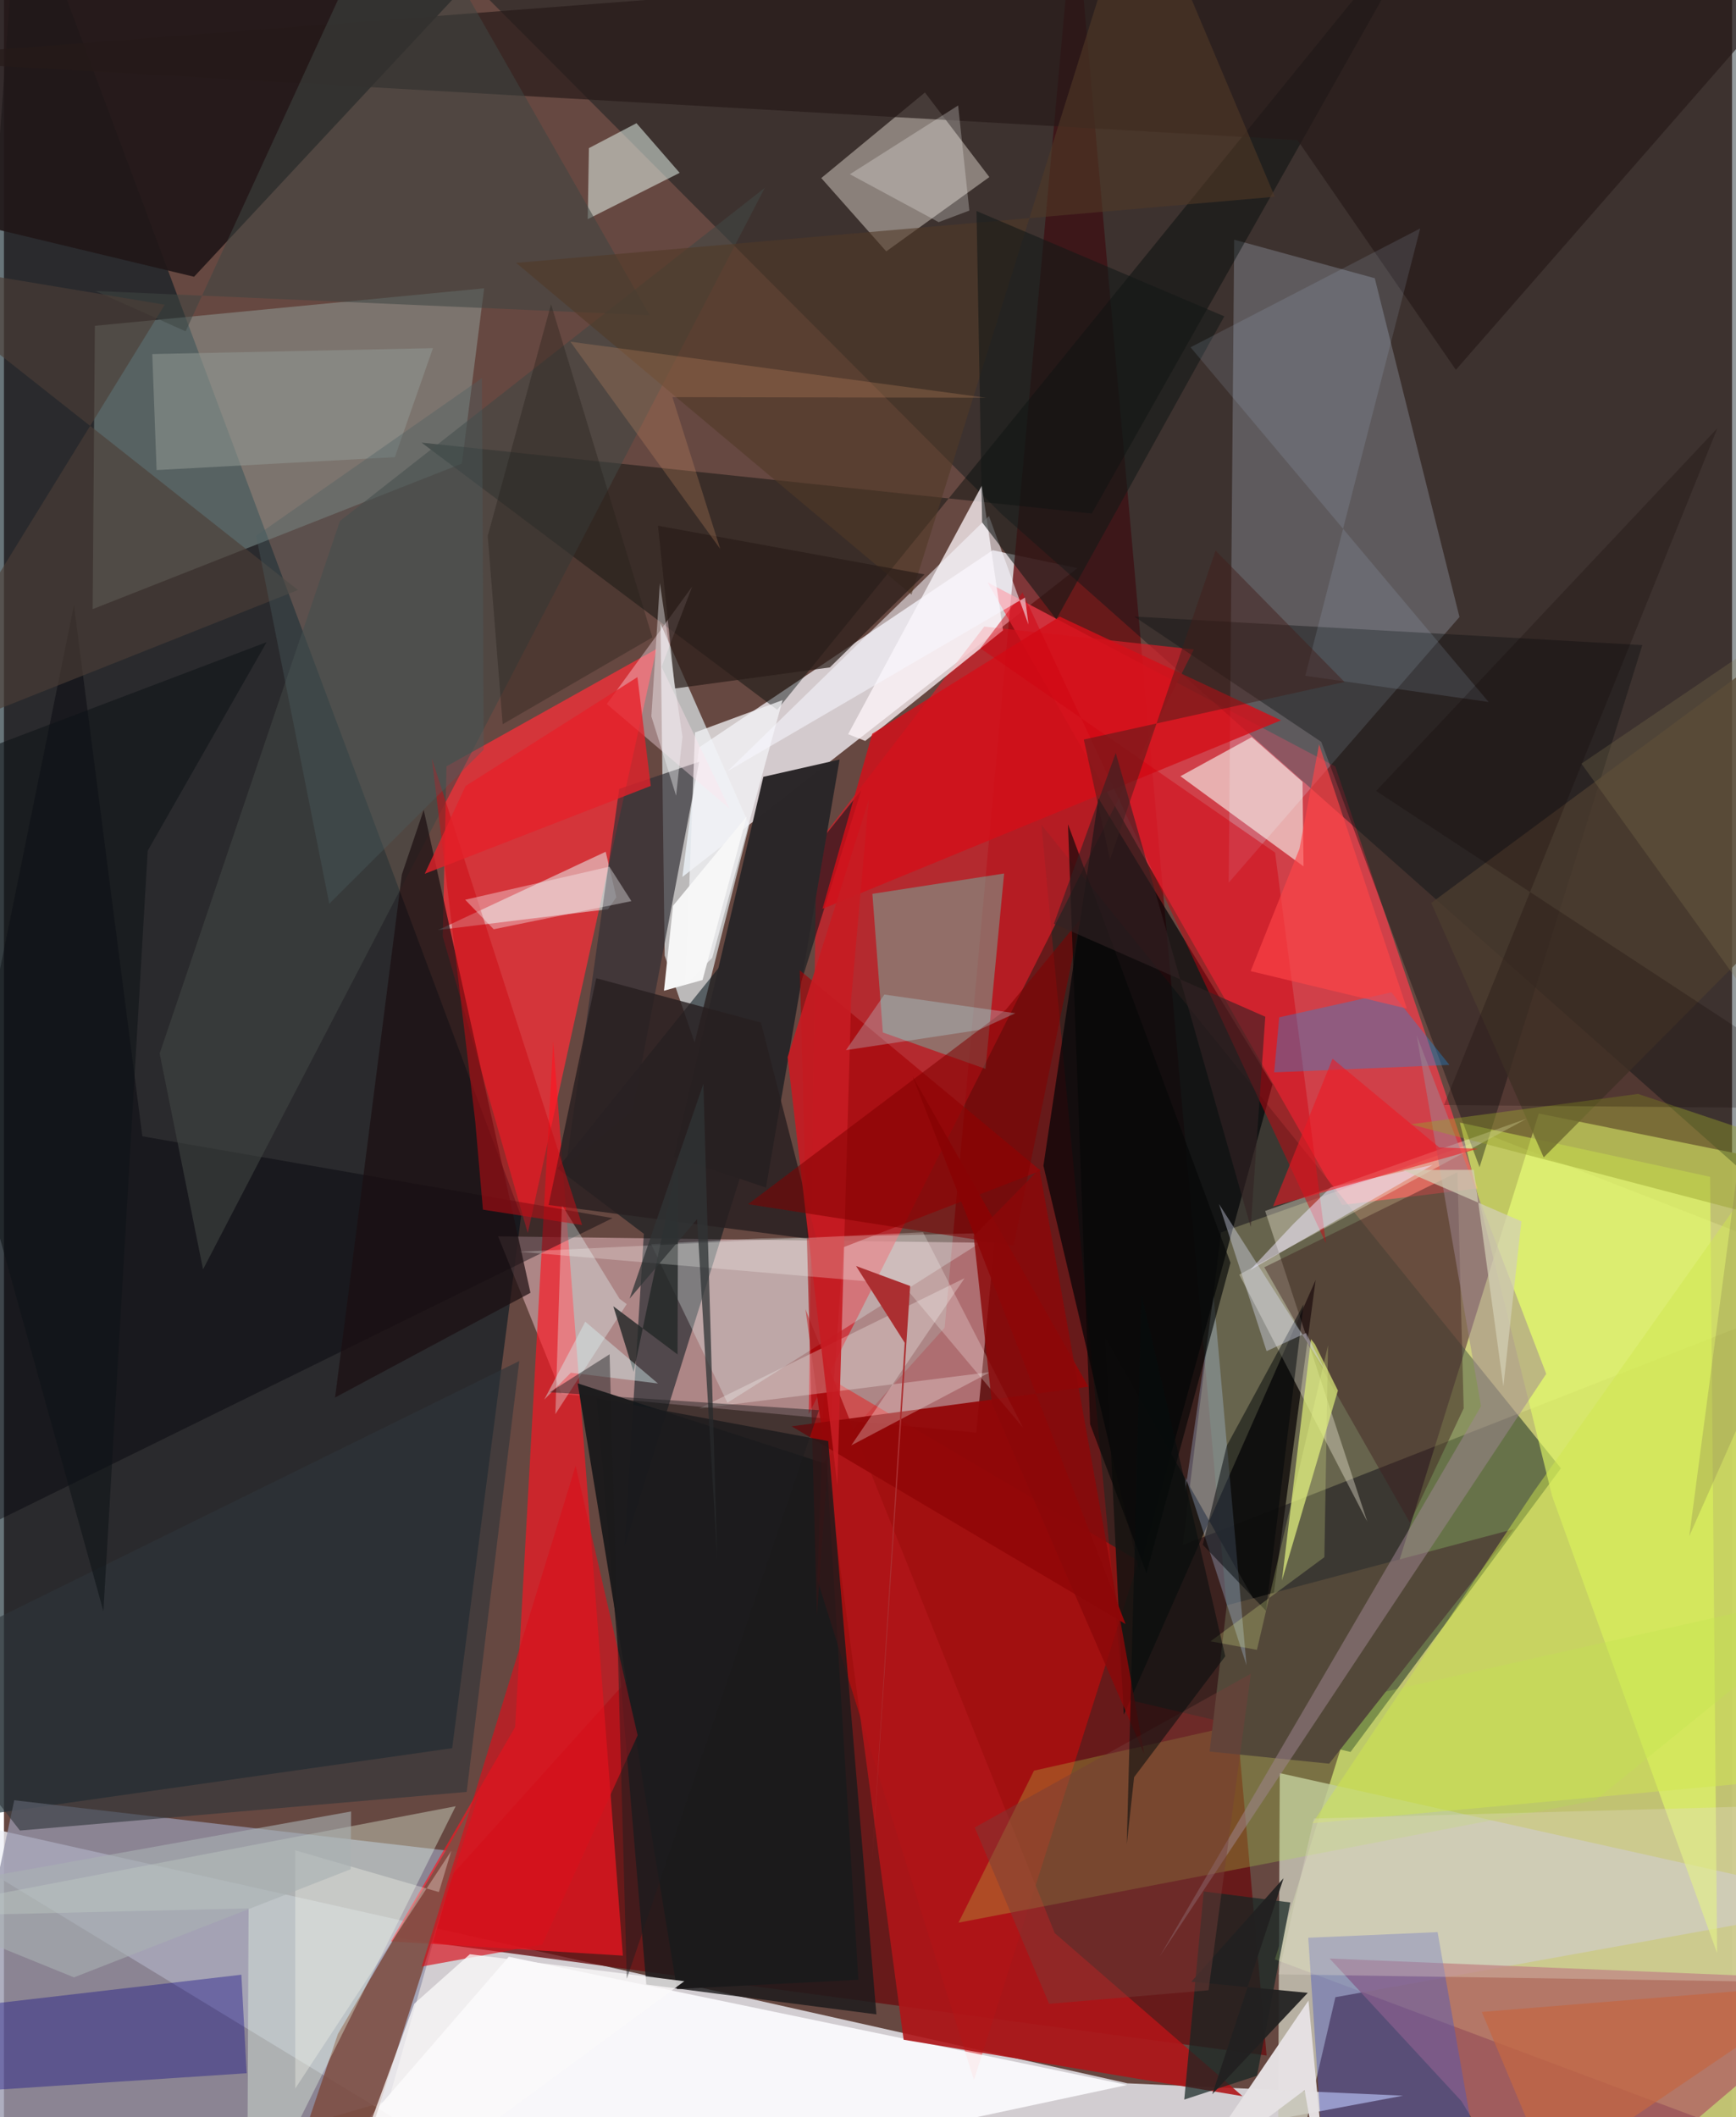 <svg xmlns="http://www.w3.org/2000/svg" width="228" height="278" viewBox="0 0 836 1024"><path fill="#664841" d="M0 0h836v1024H0z"/><path fill="#c4c573" fill-opacity=".973" d="M898 1053.65L614.85 947.685l127.654-409.118L898 569.962z"/><path fill="#eeeff6" fill-opacity=".792" d="M289.892 1086L-62 871.866l605.526 135.759 133.3 5.989z"/><path fill="#01161f" fill-opacity=".592" d="M7.345-62l242.843 650.146-33.351 257.39L-62 885.2z"/><path fill="#f5f3fa" fill-opacity=".757" d="M328.183 424.167l191.126-149.383-40.996-8.652-142.018 95.363z"/><path fill="#680d10" fill-opacity=".784" d="M455.075 642.156L189.396 937.211l421.428 56.976L517.998-49.231z"/><path fill="#ff3e4d" fill-opacity=".69" d="M712.932 574.823l-68.871-204.13-168.23-89.043 171.54 301.157z"/><path fill="#ffcdd5" fill-opacity=".467" d="M269.78 674.167l200.569 18.726 8.851-91.745-240.13-3.167z"/><path fill="#051519" fill-opacity=".424" d="M873.055 594.825L898-62H173.133l309.242 310.415z"/><path fill="#9696ab" fill-opacity=".769" d="M219.94 895.72l-33.843 120.193-226.058 66.147 44.94-211.344z"/><path fill="#eb313a" fill-opacity=".824" d="M214.087 370.643l101.582-56.75-62.257 282.493-41.136-143.445z"/><path fill="#162a25" fill-opacity=".525" d="M651.436 847.353L541.662 821.57l-39.754-422.613L753.22 710.16z"/><path fill="#d71e27" fill-opacity=".694" d="M575.623 314.12l-101.354-11.073L393.058 408.7l-3.725 275.207z"/><path fill="#ecfaff" fill-opacity=".631" d="M319.626 462.133l-2.005-160.545 42.926 97.44-26.427 105.21z"/><path fill="#fe1421" fill-opacity=".651" d="M265.721 503.744l33.687 442.133-112.246-6.893 60.146-103.672z"/><path fill="#1d1b1c" fill-opacity=".992" d="M325.565 962.02l87.792-4.468-15.366-249.44-120.449-39.033z"/><path fill="#a0bcb6" fill-opacity=".384" d="M232.294 139.45L43.988 157.58l-1.086 137.037 178.628-70.408z"/><path fill="#201618" fill-opacity=".91" d="M-31.543 104.21L-62-3.09l280.09 1.694-126.123 135.25z"/><path fill="#fc0000" fill-opacity=".392" d="M393.527 764.148l75.739 241.883 79.594-251.036-151.87-89.748z"/><path fill="#d1e3ff" fill-opacity=".224" d="M592.495 426.921l2.65-311 68.017 18.645 40.979 163.86z"/><path fill="#c7c6b7" fill-opacity=".827" d="M898 920.19l-253.884 45.787L616.133 1086l1.082-228.402z"/><path fill="#ffffab" fill-opacity=".224" d="M570.228 747.361L898 618.95l-178.247-69.422-130.96 46.55z"/><path fill="#001219" fill-opacity=".533" d="M300.18 748.02L414.724 382.3 267.746 565.164l41.824 31.587z"/><path fill="#fcfcff" fill-opacity=".882" d="M123.354 1085.89l243.728-39.787 176.291-37.674-299.15-62.013z"/><path fill="#c8c0b6" fill-opacity=".553" d="M476.707 85.644l-49.878 35.93-31.437-35.448 50.155-41.392z"/><path fill="#b16265" fill-opacity=".776" d="M898 957.855l-256.678-10.578 63.775 68.974L747.15 1086z"/><path fill="#000406" fill-opacity=".686" d="M549.145 759.61l64.523-235.113-84.183-138.39-26.614 177.707z"/><path fill="#000b09" fill-opacity=".435" d="M202.028 214.077l172.063 129.22L697.654-55.426 526.26 248.395z"/><path fill="#e4fe68" fill-opacity=".612" d="M748.945 723.52l-44.622-180.563 121.067 26.23 3.385 375.46z"/><path fill="#fef5fa" fill-opacity=".753" d="M416.648 358.369l66.694-53.5-10.3-69.938-64.652 120.175z"/><path fill="#af1518" fill-opacity=".894" d="M387.756 633.188l120.565 301.767 90.875 78.904-163.965-27.32z"/><path fill="#7e4f44" fill-opacity=".89" d="M229.68 867.948L160.026 1086h-32.93l34.465-102.28z"/><path fill="#60d5bf" fill-opacity=".4" d="M474.848 516.98l9-94.502-63.726 9.843 5.07 67.05z"/><path fill="#f8f8f2" fill-opacity=".604" d="M628.212 378.136l-24.575-21.612-34.493 18.91 59.56 43.605z"/><path fill="#edfeea" fill-opacity=".365" d="M218.53 873.61L-62 927.285l180.348-4.275-.72 153.224z"/><path fill="#2b2729" fill-opacity=".996" d="M324.175 559.438l44.475 14.975 35.609-207.063-36.887 8.377z"/><path fill="#b2e34e" fill-opacity=".267" d="M898 766.59L769.767 870.818l-307.99 59.105 36.535-73.53z"/><path fill="#181311" fill-opacity=".894" d="M634.55 619.112l-22.41 167.751-79.282-139.905 8.875 182.368z"/><path fill="#ecfdfe" fill-opacity=".498" d="M291.095 411.966l5.167 21.986-4.02 5.796-82.196 10.073z"/><path fill="#101212" fill-opacity=".412" d="M713.856 564.535l-76.57-205.715-90.524-60.623 245.835 13.817z"/><path fill="#000008" fill-opacity=".408" d="M294.438 589.151L-62 764.374l95.87-471.736 33.08 256.953z"/><path fill="#323036" fill-opacity=".682" d="M304.18 537.2l32.14-168.753-38.674 13.126-25.75 182.327z"/><path fill="#eefcf6" fill-opacity=".506" d="M326.888 83.599l-44.468 22.39.562-34.348L306 59.59z"/><path fill="#251a19" fill-opacity=".675" d="M702.396 178.878l-76.635-111.15L-62 28.512l960-73.498z"/><path fill="#100a85" fill-opacity=".38" d="M117.415 1002.748l-2.563-47.648L-62 975.685l36.976 36.45z"/><path fill="#e8f7f6" fill-opacity=".298" d="M349.98 678.461l129.922-82.168-113.72 2.686-53.099 2.752z"/><path fill="#f8f2db" fill-opacity=".369" d="M597.625 616.479l61.899 119.46-49.403-150.234 126.48-44.61z"/><path fill="#a40004" fill-opacity=".62" d="M384.993 469.299l116.57 96.941-95.446 37.009-12.813 177.893z"/><path fill="#3e1d1d" fill-opacity=".427" d="M706.175 681.158l-3.019-114.192-93.437 45.971 70.453 123.53z"/><path fill="#4a58c1" fill-opacity=".427" d="M640.957 1086l69.045-57.541-16.458-93.963-62.565 2.737z"/><path fill="#d40f19" fill-opacity=".816" d="M395.978 439.578l221.825-91.181-107.022-50.158-90.736 56.647z"/><path fill="#414643" fill-opacity=".584" d="M368.092 90.821L162.536 251.977 75.329 509.546l20.986 104.398z"/><path fill="#920708" fill-opacity=".949" d="M439.502 520.45l103.114 265.071-161.607-95.663 143.598-19.175z"/><path fill="#f3f3f6" fill-opacity=".757" d="M376.68 338.617l-34.027 124.65-12.911 13.014 4.579-122.038z"/><path fill="#162624" fill-opacity=".714" d="M580.416 914.836l41.89 5.32-16.14 83.792-35.168 11.55z"/><path fill="#e5e1e3" fill-opacity=".98" d="M573.005 1053.139l56.224-42.244 13.09 75.105-11.233-118.406z"/><path fill="#d1040f" fill-opacity=".471" d="M614.934 412.376l24.6 188.906-146.777-314.73-20.412 27.003z"/><path fill="#1c0f12" fill-opacity=".706" d="M160.192 675.924l94.52-50.64-51.648-233.552-10.567 31.202z"/><path fill="#2589d9" fill-opacity=".373" d="M671.2 479.963l-54.256 12.076-2.45 26.633 84.782-3.616z"/><path fill="#4c3c2e" fill-opacity=".784" d="M898 405.608L744.884 559.815l-54.4-123.104L898 283.264z"/><path fill="#1c1a1c" fill-opacity=".816" d="M286.755 676.224l24.001 283.627 111.306 14.43-23.306-277.273z"/><path fill="#534839" d="M591.578 776.422l138.787-36.828-89.267 113.435-57.843-5.872z"/><path fill="#ecffff" fill-opacity=".333" d="M266.753 683.954l34.517-53.192-3.467-2.582-27.865-45.408z"/><path fill="#b4d4fe" fill-opacity=".294" d="M571.407 721.417l13.797-94.715 15.907 178.728-29.415-90.835z"/><path fill="#dceb79" fill-opacity=".722" d="M632.316 647.713l1.913 2.45 11.101 22.399-27.094 91.883z"/><path fill="#9f8692" fill-opacity=".51" d="M559.18 946.162l186.934-281.683-62.707-163.815 31.15 179.499z"/><path fill="#271e20" fill-opacity=".8" d="M366.202 494.591l26.967 105.077-129.695-16.853 23.053-109.689z"/><path fill="#d8111b" fill-opacity=".667" d="M202.093 951.15l74.47-242.22 29.996 130.39-46.2 101.2z"/><path fill="#3e4642" fill-opacity=".549" d="M190.055-62l122.378 214.501-268.15-11.77 43.61 19.536z"/><path fill="#fffefa" fill-opacity=".275" d="M336.365 681.236l128.355-63.029-54.808 80.871 67.242-35.45z"/><path fill="#2f363a" fill-opacity=".608" d="M-53.16 807.25l60.897 78.12 216.125-18.686 25.441-208.41z"/><path fill="#f8f8fe" fill-opacity=".553" d="M350.089 372.983l126.44-123.391 19.107 52.5-1.682-13.08z"/><path fill="#513926" fill-opacity=".584" d="M548.52-62L439.046 287.614l-191.28-160.478 367.047-31.973z"/><path fill="#141917" fill-opacity=".584" d="M590.369 153.008l-119.875-50.946 2.711 150.59 35.89 46.861z"/><path fill="#bfe0ff" fill-opacity=".122" d="M574.039 167.97l111.108-57.486-55.598 216.38 88.685 12.67z"/><path fill="#cb0b12" fill-opacity=".506" d="M279.72 592.519l-72.707-225.663 20.96 175.321 3.75 42.893z"/><path fill="#ffe3ed" fill-opacity=".376" d="M318.136 322.51l32.854 68.529-59.366-50.505 41.325-56.844z"/><path fill="#4c3f37" fill-opacity=".631" d="M-62 124.124l139.8 23.251L-55.617 364.01l197.854-78.637z"/><path fill="#d1e74e" fill-opacity=".467" d="M872.637 534.43L898 857.425l-264.99 24.42 106.907-160.18z"/><path fill="#919792" fill-opacity=".549" d="M71.753 171.253l135.78-2.856-18.433 52.708-115.256 6.248z"/><path fill="#2a1d18" fill-opacity=".71" d="M445.348 277.822l-128.924-23.53 8.153 78.7 74.97-10.186z"/><path fill="#e3dbcb" fill-opacity=".322" d="M633.69 879.576l206.029-5.713L898 959.185l-281.424-4.272z"/><path fill="#c71c22" fill-opacity=".91" d="M379.103 511.365l24.042 206.963 6.702-235.088 8.56-96.57z"/><path fill="#810000" fill-opacity=".545" d="M484.751 488.273l36.045-43.762-32.371 157.88-128.44-19.954z"/><path fill="#efe8fe" fill-opacity=".518" d="M623.71 592.06l-20.912 22.264 88.396-50.927-49.302 10.854z"/><path fill="#979f2b" fill-opacity=".427" d="M898 600.762l-217.62-56.98 110.138-14.7L898 564.967z"/><path fill="#010608" fill-opacity=".494" d="M591.6 699.189l37.143-68.332-18.197 148.232-30.575-31.924z"/><path fill="#f7f7f7" fill-opacity=".992" d="M359.33 394.83l-35.644 43.26-4.392 41.097 18.663-5.19z"/><path fill="#fbfafa" fill-opacity=".765" d="M329.14 958.248l-103.748-13.065-26.898 23.937L155.53 1086z"/><path fill="#252829" fill-opacity=".824" d="M294.785 631.794l9.835 31.754 21.556-102.898-.316 94.442z"/><path fill="#431e1b" fill-opacity=".475" d="M522.39 357.69l126.12-27.861-62.356-63.505-51.065 149.434z"/><path fill="#0f0001" fill-opacity=".227" d="M663.801 382.572l165.12-175.465-132.27 327.36L898 536.251z"/><path fill="#ee1a23" fill-opacity=".573" d="M613.946 583.496l28.792-71.442 51.637 42.94 18.74.587z"/><path fill="#222121" fill-opacity=".933" d="M574.405 958.483l44.632-50.065-34.48 104.458 46.187-49.01z"/><path fill="#ff4447" fill-opacity=".647" d="M636.232 360.023l-9.499 50.479-23.61 59.198 75.575 18.123z"/><path fill="#fffffd" fill-opacity=".243" d="M434.757 621.205L249.36 605.42l195.27-9.426 48.359 94.487z"/><path fill="#ab2f31" d="M435.756 649.442l-23.536-37.116 26.177 9.668-18.33 277.007z"/><path fill="#d3cfb4" fill-opacity=".725" d="M725.373 670.606l-14.295-104.794-34.36.057 57.375 24.847z"/><path fill="#e5212a" fill-opacity=".78" d="M306.454 327.498l-83.109 52.648-19.782 42.475 109.343-42.5z"/><path fill="#fefef1" fill-opacity=".31" d="M210.415 915.133l6.012-19.943-75.486 114.918-.046-115.178z"/><path fill="#f9f9f4" fill-opacity=".271" d="M409.247 84.278l42.93 23.168 14.846-5.601-5.416-50.831z"/><path fill="#26201b" fill-opacity=".365" d="M234.044 259.17l30.63-112.005 49.006 161.119-72.419 41.99z"/><path fill="#c36744" fill-opacity=".737" d="M883.447 959.446l-121.968 82.748-1.875 37.521L714.926 973.1z"/><path fill="#d59365" fill-opacity=".247" d="M274.026 165.266l72.492 100.235-23.13-73.423 151.666.29z"/><path fill="#83764f" fill-opacity=".271" d="M898 556.741l-82.694 186.22 59.264-449.264-111.423 75.655z"/><path fill="#050707" fill-opacity=".639" d="M552.716 760.912l-27.258-72.065-10.716-290.168 78.622 212.045z"/><path fill="#f7f8f9" fill-opacity=".369" d="M236.93 449.45l-13.804-14.267 69.767-16 10.641 16.659z"/><path fill="#e1e6fd" fill-opacity=".38" d="M587.803 582.362l51.493 80.672-9.379-18.307-19.095 8.776z"/><path fill="#8b0809" fill-opacity=".82" d="M551.61 848.297l-73.665-169.556-8.808-80.883 31.806-32.508z"/><path fill="#332224" fill-opacity=".596" d="M507.92 446.783l102.276 44.977-7.034 101.712-65.312-229.29z"/><path fill="#303435" fill-opacity=".757" d="M335.323 589.66l9.737 164.49-6.697-229.897-35.705 103.87z"/><path fill="#fafafe" fill-opacity=".384" d="M313.2 346.48l11.966 38.376 3.075-28.54-10.922-74.301z"/><path fill="#baf3ff" fill-opacity=".267" d="M489.275 490.067l-17.803 8.135-64.14 9.721 18.588-26.885z"/><path fill="#d6f0ef" fill-opacity=".439" d="M316.39 669.143l-35.158-29.887-19.843 37.68 12.868-13.002z"/><path fill="#4d5e63" fill-opacity=".361" d="M232.092 362.598L157.38 437.1l-35.362-177.955 109.229-76.252z"/><path fill="#743f3a" fill-opacity=".439" d="M582.737 962.626l-77.125 6.555-35.97-85.3 133.572-74.349z"/><path fill="#a8b0b3" fill-opacity=".612" d="M167.757 904.075l-133.884 52.31L-62 917.424l229.944-41.28z"/><path fill="#1d1d1f" fill-opacity=".463" d="M264.013 673.38l130.273 8.675-92.965 274.987-8.322-302.02z"/><path fill="#f4fe93" fill-opacity=".224" d="M583.692 793.85l55.093-40.696 1.766-102.497-34.392 147.319z"/><path fill="#070d0d" fill-opacity=".557" d="M550.3 625.927l40.528 175.152-44.089 58.468-3.556 32.483z"/><path fill="#0f1418" fill-opacity=".58" d="M69.53 411.49L48.116 779.339-62 382.329l189.081-71.737z"/></svg>